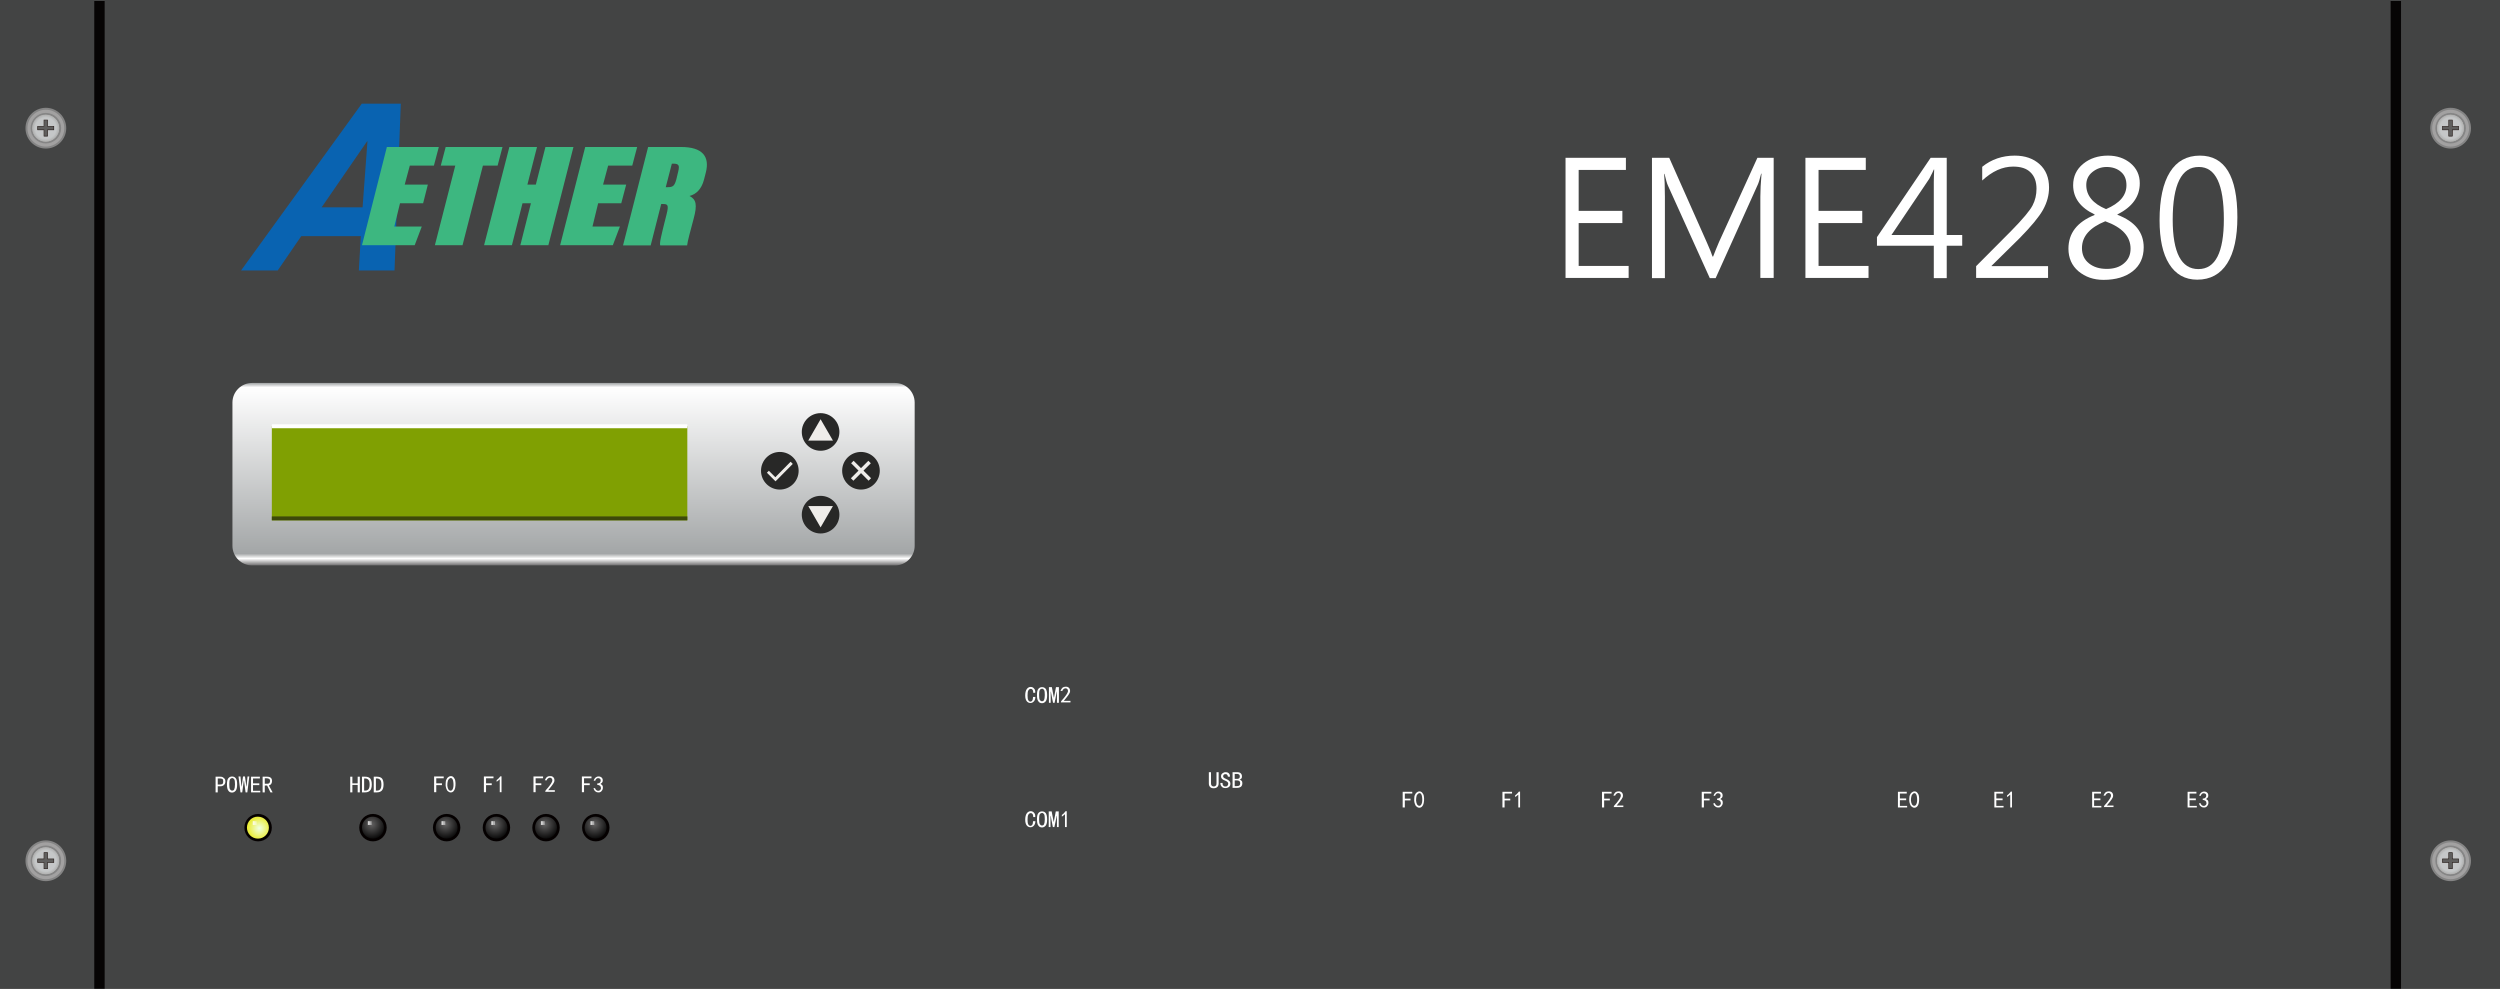 <?xml version="1.0" encoding="utf-8"?>
<!-- Generator: Adobe Illustrator 21.0.0, SVG Export Plug-In . SVG Version: 6.00 Build 0)  -->
<svg version="1.1" id="图层_1" xmlns="http://www.w3.org/2000/svg" xmlns:xlink="http://www.w3.org/1999/xlink" x="0px" y="0px"
	 width="1275.6px" height="504.6px" viewBox="0 0 1275.6 504.6" enable-background="new 0 0 1275.6 504.6" xml:space="preserve">
<g>
	<rect fill="#434444" width="1275.6" height="504.6"/>
</g>
<g>
	<g>
		<path fill="#A2A1A1" d="M33.3,65.4c0,5.5-4.4,9.9-9.9,9.9c-5.5,0-9.9-4.4-9.9-9.9c0-5.5,4.4-9.9,9.9-9.9
			C28.8,55.5,33.3,59.9,33.3,65.4"/>
		<ellipse fill="none" stroke="#858585" stroke-miterlimit="10" cx="23.4" cy="65.4" rx="9.9" ry="9.9"/>
		<path fill="#A2A1A1" d="M30.7,65.4c0,4-3.3,7.3-7.3,7.3s-7.3-3.3-7.3-7.3c0-4,3.3-7.3,7.3-7.3S30.7,61.4,30.7,65.4"/>
		<ellipse fill="none" stroke="#858585" stroke-miterlimit="10" cx="23.4" cy="65.4" rx="7.3" ry="7.3"/>
		<g>
			<g>
				<defs>
					<rect id="SVGID_1_" x="16.5" y="58.5" width="13.7" height="13.8"/>
				</defs>
				<clipPath id="SVGID_2_">
					<use xlink:href="#SVGID_1_"  overflow="visible"/>
				</clipPath>
				<path clip-path="url(#SVGID_2_)" fill="#B1B1B0" d="M30.2,65.4c0,3.8-3.1,6.9-6.9,6.9s-6.9-3.1-6.9-6.9c0-3.8,3.1-6.9,6.9-6.9
					S30.2,61.6,30.2,65.4"/>
				<path clip-path="url(#SVGID_2_)" fill="#B3B3B3" d="M30.1,65.4c0,3.7-3,6.7-6.7,6.7s-6.7-3-6.7-6.7c0-3.7,3-6.7,6.7-6.7
					S30.1,61.7,30.1,65.4"/>
				<path clip-path="url(#SVGID_2_)" fill="#B5B6B6" d="M29.9,65.4c0,3.6-2.9,6.6-6.5,6.6c-3.6,0-6.5-2.9-6.5-6.6
					c0-3.6,2.9-6.6,6.5-6.6C27,58.8,29.9,61.8,29.9,65.4"/>
				<path clip-path="url(#SVGID_2_)" fill="#B7B8B7" d="M29.8,65.4c0,3.5-2.9,6.4-6.4,6.4S17,68.9,17,65.4c0-3.5,2.9-6.4,6.4-6.4
					S29.8,61.9,29.8,65.4"/>
				<path clip-path="url(#SVGID_2_)" fill="#B9BBBB" d="M29.6,65.4c0,3.4-2.8,6.2-6.2,6.2s-6.2-2.8-6.2-6.2c0-3.4,2.8-6.2,6.2-6.2
					S29.6,61.9,29.6,65.4"/>
				<path clip-path="url(#SVGID_2_)" fill="#BCBDBE" d="M29.4,65.4c0,3.3-2.7,6.1-6.1,6.1s-6.1-2.7-6.1-6.1c0-3.4,2.7-6.1,6.1-6.1
					S29.4,62,29.4,65.4"/>
				<path clip-path="url(#SVGID_2_)" fill="#BEC0C0" d="M29.3,65.4c0,3.3-2.6,5.9-5.9,5.9s-5.9-2.6-5.9-5.9c0-3.3,2.6-5.9,5.9-5.9
					S29.3,62.1,29.3,65.4"/>
				<path clip-path="url(#SVGID_2_)" fill="#BFC2C3" d="M29.1,65.4c0,3.2-2.6,5.7-5.7,5.7c-3.2,0-5.7-2.6-5.7-5.7
					c0-3.2,2.6-5.7,5.7-5.7C26.5,59.6,29.1,62.2,29.1,65.4"/>
				<path clip-path="url(#SVGID_2_)" fill="#C3C5C5" d="M28.9,65.4c0,3.1-2.5,5.6-5.6,5.6c-3.1,0-5.6-2.5-5.6-5.6
					c0-3.1,2.5-5.6,5.6-5.6C26.4,59.8,28.9,62.3,28.9,65.4"/>
				<path clip-path="url(#SVGID_2_)" fill="#C5C7C8" d="M28.8,65.4c0,3-2.4,5.4-5.4,5.4c-3,0-5.4-2.4-5.4-5.4c0-3,2.4-5.4,5.4-5.4
					C26.4,60,28.8,62.4,28.8,65.4"/>
			</g>
		</g>
		<polygon fill="#605F5E" points="22.5,69.5 22.5,66.3 19.2,66.3 19.2,64.5 22.5,64.5 22.5,61.3 24.3,61.3 24.3,64.5 27.5,64.5 
			27.5,66.3 24.3,66.3 24.3,69.5 		"/>
		<path fill="#221714" d="M24.1,61.4v2.9v0.3h0.3h2.9v1.5h-2.9h-0.3v0.3v2.9h-1.5v-2.9v-0.3h-0.3h-2.9v-1.5h2.9h0.3v-0.3v-2.9H24.1z
			 M24.4,61.1h-2.1v3.2h-3.2v2.1h3.2v3.2h2.1v-3.2h3.2v-2.1h-3.2V61.1z"/>
	</g>
	<g>
		<path fill="#A2A1A1" d="M33.3,439.2c0,5.5-4.4,9.9-9.9,9.9c-5.5,0-9.9-4.4-9.9-9.9c0-5.5,4.4-9.9,9.9-9.9
			C28.8,429.3,33.3,433.7,33.3,439.2"/>
		<ellipse fill="none" stroke="#858585" stroke-miterlimit="10" cx="23.4" cy="439.2" rx="9.9" ry="9.9"/>
		<path fill="#A2A1A1" d="M30.7,439.2c0,4-3.3,7.3-7.3,7.3s-7.3-3.3-7.3-7.3c0-4,3.3-7.3,7.3-7.3S30.7,435.2,30.7,439.2"/>
		<ellipse fill="none" stroke="#858585" stroke-miterlimit="10" cx="23.4" cy="439.2" rx="7.3" ry="7.3"/>
		<g>
			<g>
				<defs>
					<rect id="SVGID_3_" x="16.5" y="432.3" width="13.7" height="13.8"/>
				</defs>
				<clipPath id="SVGID_4_">
					<use xlink:href="#SVGID_3_"  overflow="visible"/>
				</clipPath>
				<path clip-path="url(#SVGID_4_)" fill="#B1B1B0" d="M30.2,439.2c0,3.8-3.1,6.9-6.9,6.9s-6.9-3.1-6.9-6.9c0-3.8,3.1-6.9,6.9-6.9
					S30.2,435.4,30.2,439.2"/>
				<path clip-path="url(#SVGID_4_)" fill="#B3B3B3" d="M30.1,439.2c0,3.7-3,6.7-6.7,6.7s-6.7-3-6.7-6.7c0-3.7,3-6.7,6.7-6.7
					S30.1,435.5,30.1,439.2"/>
				<path clip-path="url(#SVGID_4_)" fill="#B5B6B6" d="M29.9,439.2c0,3.6-2.9,6.6-6.5,6.6c-3.6,0-6.5-2.9-6.5-6.6
					c0-3.6,2.9-6.6,6.5-6.6C27,432.6,29.9,435.6,29.9,439.2"/>
				<path clip-path="url(#SVGID_4_)" fill="#B7B8B7" d="M29.8,439.2c0,3.5-2.9,6.4-6.4,6.4s-6.4-2.9-6.4-6.4c0-3.5,2.9-6.4,6.4-6.4
					S29.8,435.7,29.8,439.2"/>
				<path clip-path="url(#SVGID_4_)" fill="#B9BBBB" d="M29.6,439.2c0,3.4-2.8,6.2-6.2,6.2s-6.2-2.8-6.2-6.2c0-3.4,2.8-6.2,6.2-6.2
					S29.6,435.7,29.6,439.2"/>
				<path clip-path="url(#SVGID_4_)" fill="#BCBDBE" d="M29.4,439.2c0,3.4-2.7,6.1-6.1,6.1s-6.1-2.7-6.1-6.1c0-3.4,2.7-6.1,6.1-6.1
					S29.4,435.8,29.4,439.2"/>
				<path clip-path="url(#SVGID_4_)" fill="#BEC0C0" d="M29.3,439.2c0,3.3-2.6,5.9-5.9,5.9s-5.9-2.6-5.9-5.9c0-3.3,2.6-5.9,5.9-5.9
					S29.3,435.9,29.3,439.2"/>
				<path clip-path="url(#SVGID_4_)" fill="#BFC2C3" d="M29.1,439.2c0,3.2-2.6,5.7-5.7,5.7c-3.2,0-5.7-2.6-5.7-5.7
					c0-3.2,2.6-5.7,5.7-5.7C26.5,433.4,29.1,436,29.1,439.2"/>
				<path clip-path="url(#SVGID_4_)" fill="#C3C5C5" d="M28.9,439.2c0,3.1-2.5,5.6-5.6,5.6c-3.1,0-5.6-2.5-5.6-5.6
					c0-3.1,2.5-5.6,5.6-5.6C26.4,433.6,28.9,436.1,28.9,439.2"/>
				<path clip-path="url(#SVGID_4_)" fill="#C5C7C8" d="M28.8,439.2c0,3-2.4,5.4-5.4,5.4c-3,0-5.4-2.4-5.4-5.4c0-3,2.4-5.4,5.4-5.4
					C26.4,433.8,28.8,436.2,28.8,439.2"/>
			</g>
		</g>
		<polygon fill="#605F5E" points="22.5,443.3 22.5,440.1 19.2,440.1 19.2,438.3 22.5,438.3 22.5,435 24.3,435 24.3,438.3 
			27.5,438.3 27.5,440.1 24.3,440.1 24.3,443.3 		"/>
		<path fill="#221714" d="M24.1,435.2v2.9v0.3h0.3h2.9v1.5h-2.9h-0.3v0.3v2.9h-1.5v-2.9v-0.3h-0.3h-2.9v-1.5h2.9h0.3v-0.3v-2.9H24.1
			z M24.4,434.9h-2.1v3.2h-3.2v2.1h3.2v3.2h2.1v-3.2h3.2v-2.1h-3.2V434.9z"/>
	</g>
</g>
<g>
	<g>
		<path fill="#A2A1A1" d="M1260.3,65.4c0,5.5-4.4,9.9-9.9,9.9c-5.5,0-9.9-4.4-9.9-9.9c0-5.5,4.4-9.9,9.9-9.9
			C1255.8,55.5,1260.3,59.9,1260.3,65.4"/>
		<ellipse fill="none" stroke="#858585" stroke-miterlimit="10" cx="1250.4" cy="65.4" rx="9.9" ry="9.9"/>
		<path fill="#A2A1A1" d="M1257.6,65.4c0,4-3.3,7.3-7.3,7.3s-7.3-3.3-7.3-7.3c0-4,3.3-7.3,7.3-7.3S1257.6,61.4,1257.6,65.4"/>
		<ellipse fill="none" stroke="#858585" stroke-miterlimit="10" cx="1250.4" cy="65.4" rx="7.3" ry="7.3"/>
		<g>
			<g>
				<defs>
					<rect id="SVGID_5_" x="1243.5" y="58.5" width="13.7" height="13.8"/>
				</defs>
				<clipPath id="SVGID_6_">
					<use xlink:href="#SVGID_5_"  overflow="visible"/>
				</clipPath>
				<path clip-path="url(#SVGID_6_)" fill="#B1B1B0" d="M1257.2,65.4c0,3.8-3.1,6.9-6.9,6.9s-6.9-3.1-6.9-6.9c0-3.8,3.1-6.9,6.9-6.9
					S1257.2,61.6,1257.2,65.4"/>
				<path clip-path="url(#SVGID_6_)" fill="#B3B3B3" d="M1257.1,65.4c0,3.7-3,6.7-6.7,6.7s-6.7-3-6.7-6.7c0-3.7,3-6.7,6.7-6.7
					S1257.1,61.7,1257.1,65.4"/>
				<path clip-path="url(#SVGID_6_)" fill="#B5B6B6" d="M1256.9,65.4c0,3.6-2.9,6.6-6.5,6.6c-3.6,0-6.5-2.9-6.5-6.6
					c0-3.6,2.9-6.6,6.5-6.6C1254,58.8,1256.9,61.8,1256.9,65.4"/>
				<path clip-path="url(#SVGID_6_)" fill="#B7B8B7" d="M1256.7,65.4c0,3.5-2.9,6.4-6.4,6.4c-3.5,0-6.4-2.9-6.4-6.4
					c0-3.5,2.9-6.4,6.4-6.4C1253.9,59,1256.7,61.9,1256.7,65.4"/>
				<path clip-path="url(#SVGID_6_)" fill="#B9BBBB" d="M1256.6,65.4c0,3.4-2.8,6.2-6.2,6.2s-6.2-2.8-6.2-6.2c0-3.4,2.8-6.2,6.2-6.2
					S1256.6,61.9,1256.6,65.4"/>
				<path clip-path="url(#SVGID_6_)" fill="#BCBDBE" d="M1256.4,65.4c0,3.3-2.7,6.1-6.1,6.1c-3.3,0-6.1-2.7-6.1-6.1
					c0-3.4,2.7-6.1,6.1-6.1C1253.7,59.3,1256.4,62,1256.4,65.4"/>
				<path clip-path="url(#SVGID_6_)" fill="#BEC0C0" d="M1256.3,65.4c0,3.3-2.6,5.9-5.9,5.9s-5.9-2.6-5.9-5.9c0-3.3,2.6-5.9,5.9-5.9
					S1256.3,62.1,1256.3,65.4"/>
				<path clip-path="url(#SVGID_6_)" fill="#BFC2C3" d="M1256.1,65.4c0,3.2-2.6,5.7-5.7,5.7c-3.2,0-5.7-2.6-5.7-5.7
					c0-3.2,2.6-5.7,5.7-5.7C1253.5,59.6,1256.1,62.2,1256.1,65.4"/>
				<path clip-path="url(#SVGID_6_)" fill="#C3C5C5" d="M1255.9,65.4c0,3.1-2.5,5.6-5.6,5.6c-3.1,0-5.6-2.5-5.6-5.6
					c0-3.1,2.5-5.6,5.6-5.6C1253.4,59.8,1255.9,62.3,1255.9,65.4"/>
				<path clip-path="url(#SVGID_6_)" fill="#C5C7C8" d="M1255.8,65.4c0,3-2.4,5.4-5.4,5.4c-3,0-5.4-2.4-5.4-5.4c0-3,2.4-5.4,5.4-5.4
					C1253.3,60,1255.8,62.4,1255.8,65.4"/>
			</g>
		</g>
		<polygon fill="#605F5E" points="1249.5,69.5 1249.5,66.3 1246.2,66.3 1246.2,64.5 1249.5,64.5 1249.5,61.3 1251.3,61.3 
			1251.3,64.5 1254.5,64.5 1254.5,66.3 1251.3,66.3 1251.3,69.5 		"/>
		<path fill="#221714" d="M1251.1,61.4v2.9v0.3h0.3h2.9v1.5h-2.9h-0.3v0.3v2.9h-1.5v-2.9v-0.3h-0.3h-2.9v-1.5h2.9h0.3v-0.3v-2.9
			H1251.1z M1251.4,61.1h-2.1v3.2h-3.2v2.1h3.2v3.2h2.1v-3.2h3.2v-2.1h-3.2V61.1z"/>
	</g>
	<g>
		<path fill="#A2A1A1" d="M1260.3,439.2c0,5.5-4.4,9.9-9.9,9.9c-5.5,0-9.9-4.4-9.9-9.9c0-5.5,4.4-9.9,9.9-9.9
			C1255.8,429.3,1260.3,433.7,1260.3,439.2"/>
		<ellipse fill="none" stroke="#858585" stroke-miterlimit="10" cx="1250.4" cy="439.2" rx="9.9" ry="9.9"/>
		<path fill="#A2A1A1" d="M1257.6,439.2c0,4-3.3,7.3-7.3,7.3s-7.3-3.3-7.3-7.3c0-4,3.3-7.3,7.3-7.3S1257.6,435.2,1257.6,439.2"/>
		<ellipse fill="none" stroke="#858585" stroke-miterlimit="10" cx="1250.4" cy="439.2" rx="7.3" ry="7.3"/>
		<g>
			<g>
				<defs>
					<rect id="SVGID_7_" x="1243.5" y="432.3" width="13.7" height="13.8"/>
				</defs>
				<clipPath id="SVGID_8_">
					<use xlink:href="#SVGID_7_"  overflow="visible"/>
				</clipPath>
				<path clip-path="url(#SVGID_8_)" fill="#B1B1B0" d="M1257.2,439.2c0,3.8-3.1,6.9-6.9,6.9s-6.9-3.1-6.9-6.9
					c0-3.8,3.1-6.9,6.9-6.9S1257.2,435.4,1257.2,439.2"/>
				<path clip-path="url(#SVGID_8_)" fill="#B3B3B3" d="M1257.1,439.2c0,3.7-3,6.7-6.7,6.7s-6.7-3-6.7-6.7c0-3.7,3-6.7,6.7-6.7
					S1257.1,435.5,1257.1,439.2"/>
				<path clip-path="url(#SVGID_8_)" fill="#B5B6B6" d="M1256.9,439.2c0,3.6-2.9,6.6-6.5,6.6c-3.6,0-6.5-2.9-6.5-6.6
					c0-3.6,2.9-6.6,6.5-6.6C1254,432.6,1256.9,435.6,1256.9,439.2"/>
				<path clip-path="url(#SVGID_8_)" fill="#B7B8B7" d="M1256.7,439.2c0,3.5-2.9,6.4-6.4,6.4c-3.5,0-6.4-2.9-6.4-6.4
					c0-3.5,2.9-6.4,6.4-6.4C1253.9,432.8,1256.7,435.7,1256.7,439.2"/>
				<path clip-path="url(#SVGID_8_)" fill="#B9BBBB" d="M1256.6,439.2c0,3.4-2.8,6.2-6.2,6.2s-6.2-2.8-6.2-6.2
					c0-3.4,2.8-6.2,6.2-6.2S1256.6,435.7,1256.6,439.2"/>
				<path clip-path="url(#SVGID_8_)" fill="#BCBDBE" d="M1256.4,439.2c0,3.4-2.7,6.1-6.1,6.1c-3.3,0-6.1-2.7-6.1-6.1
					c0-3.4,2.7-6.1,6.1-6.1C1253.7,433.1,1256.4,435.8,1256.4,439.2"/>
				<path clip-path="url(#SVGID_8_)" fill="#BEC0C0" d="M1256.3,439.2c0,3.3-2.6,5.9-5.9,5.9s-5.9-2.6-5.9-5.9
					c0-3.3,2.6-5.9,5.9-5.9S1256.3,435.9,1256.3,439.2"/>
				<path clip-path="url(#SVGID_8_)" fill="#BFC2C3" d="M1256.1,439.2c0,3.2-2.6,5.7-5.7,5.7c-3.2,0-5.7-2.6-5.7-5.7
					c0-3.2,2.6-5.7,5.7-5.7C1253.5,433.4,1256.1,436,1256.1,439.2"/>
				<path clip-path="url(#SVGID_8_)" fill="#C3C5C5" d="M1255.9,439.2c0,3.1-2.5,5.6-5.6,5.6c-3.1,0-5.6-2.5-5.6-5.6
					c0-3.1,2.5-5.6,5.6-5.6C1253.4,433.6,1255.9,436.1,1255.9,439.2"/>
				<path clip-path="url(#SVGID_8_)" fill="#C5C7C8" d="M1255.8,439.2c0,3-2.4,5.4-5.4,5.4c-3,0-5.4-2.4-5.4-5.4
					c0-3,2.4-5.4,5.4-5.4C1253.3,433.8,1255.8,436.2,1255.8,439.2"/>
			</g>
		</g>
		<polygon fill="#605F5E" points="1249.5,443.3 1249.5,440.1 1246.2,440.1 1246.2,438.3 1249.5,438.3 1249.5,435 1251.3,435 
			1251.3,438.3 1254.5,438.3 1254.5,440.1 1251.3,440.1 1251.3,443.3 		"/>
		<path fill="#221714" d="M1251.1,435.2v2.9v0.3h0.3h2.9v1.5h-2.9h-0.3v0.3v2.9h-1.5v-2.9v-0.3h-0.3h-2.9v-1.5h2.9h0.3v-0.3v-2.9
			H1251.1z M1251.4,434.9h-2.1v3.2h-3.2v2.1h3.2v3.2h2.1v-3.2h3.2v-2.1h-3.2V434.9z"/>
	</g>
</g>
<rect x="48.1" y="0.5" fill="#060404" width="5.3" height="504"/>
<rect x="1219.8" y="0.5" fill="#060404" width="5.3" height="504"/>
<g>
	<g>
		<path fill="#0963B1" d="M153.7,120.5l-12,17.5h-18.7l61.6-85.1h19.9l-3.2,85.1h-18.2l1-17.5H153.7z M187.3,72.1l-23.2,33.7h20.9
			l2.5-33.7H187.3z"/>
	</g>
	<g>
		<path fill="#3DB780" d="M215.9,103.7h-11.8l-2.9,11.9h14l-3.6,9.5h-26.9L197.4,75h26.5l-2.5,9.5h-12.3l-2.6,9.7h11.8L215.9,103.7z
			"/>
		<path fill="#3DB780" d="M232.3,84.5h-7.4l2.5-9.5h29l-2.5,9.5h-7.5L236,125.1h-14.1L232.3,84.5z"/>
		<path fill="#3DB780" d="M259.9,75H274l-4.9,19.2h4.3l4.9-19.2h14.3l-12.8,50.1h-14.3l5.4-21.4h-4.3l-5.4,21.4h-14.2L259.9,75z"/>
		<path fill="#3DB780" d="M317,103.7h-11.8l-2.9,11.9h14l-3.6,9.5h-26.9L298.6,75h26.5l-2.5,9.5h-12.3l-2.6,9.7h11.8L317,103.7z"/>
		<path fill="#3DB780" d="M337.4,104l-5.4,21.2h-14.1L330.7,75h16.8c10.9,0,14.8,4.8,12.6,13.2l-0.9,3.5c-1.3,4.9-4,7.4-7.4,8.3
			c3.4,1.7,4.1,4.4,2.1,11.7c-1.6,5.9-3.1,11.5-3.3,13.5h-13.7c-0.5-0.9,0.3-4.4,3.2-15.8c1.3-5,0.5-5.3-1.9-5.3H337.4z M339.7,95.5
			h1.1c2.7,0,3.4-0.8,4.3-4l1-4.2c0.7-2.9,0.2-3.8-2.5-3.8h-0.8L339.7,95.5z"/>
	</g>
</g>
<g>
	<path fill="#FFFFFF" d="M831,141.8h-32.2V80.5h30.8v6.2h-24.1v20.9h22.3v6.2h-22.3v21.9H831V141.8z"/>
	<path fill="#FFFFFF" d="M898.2,141.8v-41.4c0-3.1,0.2-7.1,0.6-11.8h-0.2c-0.7,2.9-1.3,4.8-1.8,5.8l-21.4,47.5h-3l-21.3-47.1
		c-0.6-1.2-1.1-3.3-1.8-6.1h-0.2c0.2,2.2,0.4,6.1,0.4,11.7v41.5h-6.6V80.5h8.8l19.2,43.2c1.5,3.4,2.5,5.8,2.9,7.2h0.3
		c0.8-2.1,1.8-4.6,3-7.4l19.6-43h8.3v61.3H898.2z"/>
	<path fill="#FFFFFF" d="M953.4,141.8h-32.2V80.5H952v6.2h-24.1v20.9h22.3v6.2h-22.3v21.9h25.5V141.8z"/>
	<path fill="#FFFFFF" d="M1001.2,125.4h-7.9v16.5h-6.6v-16.5h-29V121l27.4-40.5h8.2v39.4h7.9V125.4z M986.7,119.9v-27
		c0-1.9,0.1-4,0.2-6.4h-0.2c-0.2,0.6-1,2.2-2.3,4.7l-19.3,28.7H986.7z"/>
	<path fill="#FFFFFF" d="M1045,141.8h-36.7v-6l17.9-18c5.9-6,9.5-10.3,10.9-13c1.4-2.7,2-5.5,2-8.5c0-3.6-1-6.4-3.1-8.4
		c-2-2-5-2.9-8.8-2.9c-5.5,0-10.7,2.4-15.8,7.1v-7c4.7-3.8,10.3-5.7,16.6-5.7c5.3,0,9.5,1.5,12.7,4.4c3.2,2.9,4.8,6.9,4.8,11.9
		c0,3.9-1,7.6-3.1,11.4c-2.1,3.7-6.1,8.5-11.9,14.4l-14.3,14.1v0.2h28.8V141.8z"/>
	<path fill="#FFFFFF" d="M1068.9,109.5c-7.4-3.5-11.1-8.5-11.1-15c0-4.5,1.7-8.1,5.1-10.9c3.4-2.8,7.7-4.2,12.7-4.2
		c4.5,0,8.4,1.3,11.5,3.9c3.1,2.6,4.7,6,4.7,10.2c0,6.8-3.8,12.1-11.4,15.9v0.2c8.9,3.4,13.4,8.9,13.4,16.6c0,5.2-1.9,9.3-5.6,12.2
		c-3.7,2.9-8.7,4.4-14.9,4.4c-5.1,0-9.3-1.5-12.8-4.4c-3.4-2.9-5.1-6.8-5.1-11.5c0-7.9,4.4-13.6,13.3-17.2V109.5z M1074.2,112.9
		c-7.9,3.2-11.9,7.7-11.9,13.7c0,3.3,1.2,5.9,3.6,7.8c2.4,1.9,5.4,2.8,9.1,2.8c3.5,0,6.5-0.9,8.7-2.8c2.3-1.9,3.4-4.4,3.4-7.5
		C1087.1,120.6,1082.8,116,1074.2,112.9z M1085,94.5c0-2.9-0.9-5.2-2.8-6.8c-1.8-1.6-4.3-2.5-7.3-2.5c-2.8,0-5.2,0.9-7.3,2.6
		c-2.1,1.7-3.1,3.9-3.1,6.6c0,5.4,3.4,9.5,10.1,12.3C1081.6,103.7,1085,99.7,1085,94.5z"/>
	<path fill="#FFFFFF" d="M1101.9,112.4c0-10.8,1.8-19,5.3-24.6c3.5-5.6,8.6-8.4,15.3-8.4c12.7,0,19.1,10.5,19.1,31.4
		c0,10.2-1.7,18.1-5.2,23.6s-8.6,8.3-15.3,8.3c-6.2,0-11-2.7-14.3-8C1103.5,129.5,1101.9,122,1101.9,112.4z M1108.6,112.1
		c0,16.8,4.4,25.2,13.1,25.2c8.7,0,13-8.5,13-25.5c0-17.7-4.2-26.6-12.7-26.6C1113.1,85.1,1108.6,94.1,1108.6,112.1z"/>
</g>
<linearGradient id="SVGID_10_" gradientUnits="userSpaceOnUse" x1="292.673" y1="288.495" x2="292.673" y2="195.495">
	<stop  offset="0" style="stop-color:#717071"/>
	<stop  offset="3.763440e-02" style="stop-color:#FFFFFF"/>
	<stop  offset="6.451650e-02" style="stop-color:#A3A6A7"/>
	<stop  offset="0.977" style="stop-color:#FFFFFF"/>
	<stop  offset="1" style="stop-color:#A3A6A7"/>
</linearGradient>
<path fill="url(#SVGID_10_)" d="M456.7,288.5H128.6c-5.5,0-10-4.5-10-10v-73.1c0-5.5,4.5-10,10-10h328.1c5.5,0,10,4.5,10,10v73.1
	C466.7,284,462.2,288.5,456.7,288.5z"/>
<rect x="138.7" y="217.5" fill="#80A002" width="212" height="48"/>
<rect x="138.7" y="216.5" fill="#FFFFFF" width="212" height="2"/>
<rect x="138.7" y="263.5" fill="#3D490A" width="212" height="2"/>
<g>
	<circle fill="#282827" cx="418.7" cy="220.4" r="9.6"/>
	<polygon fill="#EFEDEA" points="418.7,213.9 412.4,224.8 425,224.8 	"/>
	<circle fill="#282827" cx="418.7" cy="262.6" r="9.6"/>
	<polygon fill="#EFEDEA" points="418.7,269.1 425,258.2 412.4,258.2 	"/>
	<circle fill="#282827" cx="397.9" cy="240.2" r="9.6"/>
	<polygon fill="#EFEDEA" points="403.4,235.6 395.6,243.5 392.3,240.2 391.3,241.2 395.7,245.6 404.5,236.7 	"/>
	<circle fill="#282827" cx="439.3" cy="240.2" r="9.6"/>
	<g>
		
			<rect x="438.4" y="234" transform="matrix(0.707 0.707 -0.707 0.707 298.554 -240.276)" fill="#EFEDEA" width="1.8" height="12.6"/>
		
			<rect x="438.4" y="234" transform="matrix(-0.707 0.707 -0.707 -0.707 919.84 99.487)" fill="#EFEDEA" width="1.8" height="12.6"/>
	</g>
</g>
<g>
	<path fill="#FFFFFF" d="M115,398.7c0,0.8-0.2,1.3-0.7,1.8c-0.4,0.4-1,0.7-1.8,0.7h-1.4v3.1h-1.1v-8h2.4c0.8,0,1.4,0.2,1.8,0.7
		C114.8,397.3,115,397.9,115,398.7z M113.9,398.7c0-0.6-0.1-1-0.4-1.2c-0.3-0.2-0.7-0.3-1.3-0.3h-1.1v3.1h1.1c0.6,0,1-0.1,1.3-0.3
		C113.8,399.7,113.9,399.3,113.9,398.7z"/>
	<path fill="#FFFFFF" d="M121,400.2c0,1.5-0.2,2.5-0.7,3.2c-0.5,0.6-1.1,1-1.9,1c-0.8,0-1.5-0.3-1.9-1c-0.5-0.6-0.7-1.7-0.7-3.2
		c0-1.5,0.2-2.5,0.7-3.1c0.5-0.6,1.1-0.9,1.9-0.9c0.8,0,1.4,0.3,1.9,0.9C120.8,397.7,121,398.8,121,400.2z M119.9,400.2
		c0-1.3-0.1-2.2-0.4-2.6c-0.3-0.4-0.6-0.6-1-0.6c-0.4,0-0.8,0.2-1.1,0.6c-0.3,0.4-0.4,1.3-0.4,2.6s0.1,2.2,0.4,2.6
		c0.3,0.4,0.6,0.6,1.1,0.6c0.4,0,0.8-0.2,1-0.6S119.9,401.5,119.9,400.2z"/>
	<path fill="#FFFFFF" d="M127.2,396.2l-1,8.1h-0.9l-0.8-6h-0.1l-0.8,6h-0.9l-1-8.1h1l0.5,5.1h0.1l0.7-5.1h1l0.7,5.1h0.1l0.5-5.1
		H127.2z"/>
	<path fill="#FFFFFF" d="M132.9,404.3h-4.8v-8h4.5v0.9h-3.5v2.5h3.2v0.9h-3.2v2.9h3.7V404.3z"/>
	<path fill="#FFFFFF" d="M139.1,404.3H138l-1.7-3.5h-1.2v3.5H134v-8h2.3c0.8,0,1.4,0.2,1.8,0.5c0.5,0.4,0.7,0.9,0.7,1.8
		c0,0.6-0.2,1.1-0.5,1.5c-0.3,0.3-0.7,0.6-1.1,0.7L139.1,404.3z M137.8,398.5c0-0.4-0.1-0.8-0.4-1c-0.3-0.2-0.7-0.4-1.3-0.4h-1v2.8
		h1.3c0.4,0,0.7-0.1,1-0.3C137.6,399.4,137.8,399,137.8,398.5z"/>
</g>
<g>
	<path fill="#FFFFFF" d="M183.6,404.3h-1.1v-3.8h-2.7v3.8h-1.1v-8h1.1v3.4h2.7v-3.4h1.1V404.3z"/>
	<path fill="#FFFFFF" d="M189.7,400.3c0,1.4-0.3,2.5-0.9,3.1s-1.4,0.9-2.5,0.9h-1.6v-8h1.6c1.2,0,2,0.3,2.6,0.9
		C189.4,397.8,189.7,398.8,189.7,400.3z M188.6,400.3c0-1.2-0.2-2-0.6-2.4s-0.9-0.7-1.7-0.7h-0.5v6.2h0.5c0.8,0,1.3-0.2,1.7-0.7
		C188.4,402.2,188.6,401.4,188.6,400.3z"/>
	<path fill="#FFFFFF" d="M195.7,400.3c0,1.4-0.3,2.5-0.9,3.1s-1.4,0.9-2.5,0.9h-1.6v-8h1.6c1.2,0,2,0.3,2.6,0.9
		C195.4,397.8,195.7,398.8,195.7,400.3z M194.6,400.3c0-1.2-0.2-2-0.6-2.4s-0.9-0.7-1.7-0.7h-0.5v6.2h0.5c0.8,0,1.3-0.2,1.7-0.7
		C194.4,402.2,194.6,401.4,194.6,400.3z"/>
</g>
<g>
	<path fill="#FFFFFF" d="M528.3,355.4c0,1.2-0.3,2-0.8,2.5c-0.5,0.5-1,0.8-1.7,0.8c-0.8,0-1.4-0.3-1.9-0.9c-0.5-0.6-0.8-1.6-0.8-2.9
		c0-1.5,0.3-2.6,0.8-3.3c0.5-0.7,1.2-1.1,2-1.1c0.7,0,1.3,0.3,1.7,0.8c0.5,0.5,0.7,1.2,0.6,2.2h-1c0-0.7-0.1-1.2-0.3-1.5
		c-0.2-0.3-0.5-0.5-1-0.5c-0.5,0-0.9,0.3-1.2,0.8c-0.3,0.5-0.4,1.4-0.4,2.6c0,1.1,0.1,1.9,0.4,2.4c0.3,0.5,0.7,0.7,1.1,0.7
		c0.3,0,0.7-0.2,0.9-0.5s0.4-1,0.4-1.9H528.3z"/>
	<path fill="#FFFFFF" d="M534.3,354.6c0,1.5-0.2,2.5-0.7,3.2c-0.5,0.6-1.1,1-1.9,1c-0.8,0-1.5-0.3-1.9-1c-0.5-0.6-0.7-1.7-0.7-3.2
		c0-1.5,0.2-2.5,0.7-3.1c0.5-0.6,1.1-0.9,1.9-0.9c0.8,0,1.4,0.3,1.9,0.9C534,352.1,534.3,353.1,534.3,354.6z M533.1,354.6
		c0-1.3-0.1-2.2-0.4-2.6c-0.3-0.4-0.6-0.6-1-0.6c-0.4,0-0.8,0.2-1.1,0.6c-0.3,0.4-0.4,1.3-0.4,2.6s0.1,2.2,0.4,2.6
		c0.3,0.4,0.6,0.6,1.1,0.6c0.4,0,0.8-0.2,1-0.6S533.1,355.9,533.1,354.6z"/>
	<path fill="#FFFFFF" d="M540.2,358.6h-0.9v-5.7h-0.1l-1.1,5.7h-0.8l-1.1-5.7h-0.1v5.7h-0.9v-8h1.5l1,5.3h0.1l1-5.3h1.5V358.6z"/>
	<path fill="#FFFFFF" d="M541.3,358.4c0-0.5,0.3-0.9,0.7-1.3c0.4-0.4,0.9-1,1.5-1.8c0.6-0.8,1-1.4,1.2-1.9c0.2-0.4,0.3-0.8,0.2-1.1
		c0-0.3-0.2-0.6-0.4-0.8c-0.3-0.2-0.5-0.3-0.9-0.3c-0.3,0-0.6,0.2-0.9,0.4c-0.3,0.2-0.5,0.5-0.7,1l-0.9-0.1c0.3-0.7,0.6-1.2,1-1.6
		c0.4-0.3,0.9-0.5,1.4-0.5c0.3,0,0.6,0,0.8,0c0.3,0,0.5,0.2,0.8,0.3c0.3,0.2,0.5,0.4,0.7,0.8c0.2,0.3,0.2,0.8,0.2,1.2
		c0,0.5-0.3,1.1-0.7,1.7c-0.4,0.7-1.3,1.7-2.5,3.2h3.4v0.8h-4.7V358.4z"/>
</g>
<g>
	<path fill="#FFFFFF" d="M528.3,418.8c0,1.2-0.3,2-0.8,2.5c-0.5,0.5-1,0.8-1.7,0.8c-0.8,0-1.4-0.3-1.9-0.9c-0.5-0.6-0.8-1.6-0.8-2.9
		c0-1.5,0.3-2.6,0.8-3.3c0.5-0.7,1.2-1.1,2-1.1c0.7,0,1.3,0.3,1.7,0.8c0.5,0.5,0.7,1.2,0.6,2.2h-1c0-0.7-0.1-1.2-0.3-1.5
		c-0.2-0.3-0.5-0.5-1-0.5c-0.5,0-0.9,0.3-1.2,0.8c-0.3,0.5-0.4,1.4-0.4,2.6c0,1.1,0.1,1.9,0.4,2.4c0.3,0.5,0.7,0.7,1.1,0.7
		c0.3,0,0.7-0.2,0.9-0.5s0.4-1,0.4-1.9H528.3z"/>
	<path fill="#FFFFFF" d="M534.3,418c0,1.5-0.2,2.5-0.7,3.2c-0.5,0.6-1.1,1-1.9,1c-0.8,0-1.5-0.3-1.9-1c-0.5-0.6-0.7-1.7-0.7-3.2
		c0-1.5,0.2-2.5,0.7-3.1c0.5-0.6,1.1-0.9,1.9-0.9c0.8,0,1.4,0.3,1.9,0.9C534,415.5,534.3,416.5,534.3,418z M533.1,418
		c0-1.3-0.1-2.2-0.4-2.6c-0.3-0.4-0.6-0.6-1-0.6c-0.4,0-0.8,0.2-1.1,0.6c-0.3,0.4-0.4,1.3-0.4,2.6s0.1,2.2,0.4,2.6
		c0.3,0.4,0.6,0.6,1.1,0.6c0.4,0,0.8-0.2,1-0.6S533.1,419.3,533.1,418z"/>
	<path fill="#FFFFFF" d="M540.2,422h-0.9v-5.7h-0.1L538,422h-0.8l-1.1-5.7h-0.1v5.7h-0.9v-8h1.5l1,5.3h0.1l1-5.3h1.5V422z"/>
	<path fill="#FFFFFF" d="M543.3,415.5c-0.4,0.4-0.9,0.8-1.5,1.2v-0.9c0.8-0.5,1.4-1.2,1.9-1.9h0.6v8.1h-0.9V415.5z"/>
</g>
<g>
	<path fill="#FFFFFF" d="M621.8,399.7c0,0.8-0.2,1.3-0.6,1.8c-0.4,0.4-1,0.7-1.9,0.7s-1.5-0.2-1.9-0.7c-0.4-0.4-0.6-1-0.6-1.8V394
		h1.1v5.7c0,0.5,0.1,0.9,0.4,1.2c0.3,0.3,0.6,0.4,1,0.4c0.4,0,0.7-0.1,1-0.4c0.3-0.2,0.4-0.6,0.4-1.2V394h1.1V399.7z"/>
	<path fill="#FFFFFF" d="M627.8,399.8c0,0.7-0.2,1.3-0.7,1.7c-0.5,0.4-1.1,0.6-1.9,0.6c-0.8,0-1.4-0.2-1.8-0.7
		c-0.4-0.4-0.7-1-0.7-1.6v-0.3h1.1v0.3c0,0.5,0.1,0.8,0.4,1.1c0.3,0.3,0.6,0.4,1,0.4c0.5,0,0.9-0.1,1.1-0.4c0.2-0.3,0.4-0.6,0.4-1
		c0-0.3-0.1-0.6-0.4-0.9c-0.3-0.3-0.7-0.5-1.2-0.7c-0.8-0.3-1.3-0.6-1.6-0.9c-0.3-0.3-0.5-0.8-0.5-1.2c0-0.7,0.2-1.2,0.7-1.6
		c0.5-0.4,1-0.6,1.6-0.6c0.8,0,1.4,0.2,1.8,0.7c0.4,0.5,0.5,1,0.5,1.6h-1.1c0-0.3-0.1-0.7-0.3-0.9c-0.2-0.3-0.5-0.4-0.9-0.4
		c-0.4,0-0.7,0.1-0.9,0.3c-0.2,0.2-0.3,0.5-0.3,0.8c0,0.3,0.1,0.5,0.3,0.7c0.2,0.2,0.6,0.4,1.3,0.7c0.7,0.3,1.2,0.6,1.6,1
		C627.6,398.8,627.8,399.3,627.8,399.8z"/>
	<path fill="#FFFFFF" d="M633.9,399.6c0,0.9-0.3,1.5-0.8,1.9c-0.5,0.3-1.1,0.5-1.9,0.5h-2.3v-8h2.4c0.8,0,1.4,0.2,1.8,0.6
		c0.4,0.4,0.6,0.9,0.6,1.5s-0.1,1-0.4,1.2c-0.3,0.3-0.5,0.4-0.8,0.5c0.4,0.1,0.7,0.3,1,0.6C633.8,398.7,633.9,399.1,633.9,399.6z
		 M632.6,396.1c0-0.4-0.1-0.7-0.4-0.9s-0.5-0.3-0.9-0.3H630v2.5h1.4c0.3,0,0.6-0.1,0.9-0.3C632.5,396.9,632.6,396.5,632.6,396.1z
		 M632.8,399.6c0-0.5-0.2-0.9-0.5-1.1c-0.3-0.2-0.7-0.3-1.1-0.3H630v2.9h1.1c0.6,0,1-0.1,1.3-0.3
		C632.6,400.6,632.8,400.2,632.8,399.6z"/>
</g>
<g>
	<path fill="#FFFFFF" d="M226.4,397.1h-3.8v2.6h2.9v0.9h-2.9v3.6h-1.1v-8h4.9V397.1z"/>
	<path fill="#FFFFFF" d="M227.4,399.7c0-0.8,0.1-1.5,0.4-2c0.2-0.5,0.5-0.9,0.9-1.2c0.4-0.3,0.8-0.5,1.4-0.5c0.5,0,1,0.2,1.4,0.7
		c0.4,0.5,0.7,1,0.8,1.7c0.1,0.7,0.2,1.5,0.1,2.4s-0.2,1.6-0.5,2.2c-0.3,0.6-0.7,1-1.2,1.2c-0.5,0.2-1.1,0.2-1.6-0.1
		c-0.5-0.3-0.9-0.6-1.1-1.1c-0.2-0.4-0.4-0.9-0.5-1.4C227.4,401.2,227.3,400.6,227.4,399.7z M228.3,399.5c-0.1,0.9-0.1,1.6,0.1,2.3
		c0.2,0.7,0.4,1.1,0.8,1.4c0.4,0.3,0.7,0.3,1.1,0.2c0.4-0.2,0.6-0.5,0.8-1c0.2-0.5,0.3-1.1,0.3-1.7s0-1.2-0.1-1.7
		c0-0.5-0.2-1-0.4-1.4c-0.2-0.4-0.5-0.6-0.9-0.6c-0.4,0-0.7,0.2-1,0.6C228.6,398,228.4,398.6,228.3,399.5z"/>
</g>
<g>
	<path fill="#FFFFFF" d="M251.8,397.1h-3.8v2.6h2.9v0.9h-2.9v3.6h-1.1v-8h4.9V397.1z"/>
	<path fill="#FFFFFF" d="M254.9,397.7c-0.4,0.4-0.9,0.8-1.5,1.2V398c0.8-0.5,1.4-1.2,1.9-1.9h0.6v8.1h-0.9V397.7z"/>
</g>
<g>
	<path fill="#FFFFFF" d="M277.1,397.1h-3.8v2.6h2.9v0.9h-2.9v3.6h-1.1v-8h4.9V397.1z"/>
	<path fill="#FFFFFF" d="M278.2,404c0-0.5,0.3-0.9,0.7-1.3c0.4-0.4,0.9-1,1.5-1.8c0.6-0.8,1-1.4,1.2-1.9c0.2-0.4,0.3-0.8,0.2-1.1
		c0-0.3-0.2-0.6-0.4-0.8c-0.3-0.2-0.5-0.3-0.9-0.3c-0.3,0-0.6,0.2-0.9,0.4c-0.3,0.2-0.5,0.5-0.7,1l-0.9-0.1c0.3-0.7,0.6-1.2,1-1.6
		c0.4-0.3,0.9-0.5,1.4-0.5c0.3,0,0.6,0,0.8,0c0.3,0,0.5,0.2,0.8,0.3c0.3,0.2,0.5,0.4,0.7,0.8c0.2,0.3,0.2,0.8,0.2,1.2
		c0,0.5-0.3,1.1-0.7,1.7c-0.4,0.7-1.3,1.7-2.5,3.2h3.4v0.8h-4.7V404z"/>
</g>
<g>
	<path fill="#FFFFFF" d="M301.9,397.1H298v2.6h2.9v0.9H298v3.6h-1.1v-8h4.9V397.1z"/>
	<path fill="#FFFFFF" d="M302.8,402.2l0.8-0.1c0.1,0.4,0.3,0.7,0.6,1c0.3,0.3,0.6,0.4,1.1,0.4c0.4,0,0.8-0.2,1-0.5
		c0.3-0.3,0.4-0.7,0.3-1.1c0-0.4-0.2-0.8-0.5-1c-0.3-0.2-0.8-0.4-1.4-0.5v-0.6c0.7-0.1,1.1-0.2,1.4-0.5c0.3-0.3,0.4-0.6,0.4-1.1
		c0-0.5-0.2-0.8-0.6-1c-0.4-0.2-0.8-0.2-1.2-0.1c-0.4,0.2-0.8,0.6-1,1.3l-0.8-0.1c0.2-0.6,0.4-1,0.8-1.4s0.8-0.6,1.3-0.7
		c0.6-0.1,1.1,0,1.5,0.2c0.4,0.2,0.7,0.5,0.9,0.9c0.2,0.4,0.2,0.9,0.1,1.4c-0.1,0.5-0.5,0.9-1.1,1.3c0.4,0.2,0.8,0.5,1,0.8
		s0.3,0.9,0.2,1.5c-0.1,0.6-0.4,1.1-0.8,1.5s-1,0.6-1.6,0.5c-0.6,0-1.1-0.2-1.5-0.6C303.3,403.4,303,402.9,302.8,402.2z"/>
</g>
<g>
	<path fill="#FFFFFF" d="M720.6,404.9h-3.8v2.6h2.9v0.9h-2.9v3.6h-1.1v-8h4.9V404.9z"/>
	<path fill="#FFFFFF" d="M721.6,407.5c0-0.8,0.1-1.5,0.4-2c0.2-0.5,0.5-0.9,0.9-1.2c0.4-0.3,0.8-0.5,1.4-0.5c0.5,0,1,0.2,1.4,0.7
		c0.4,0.5,0.7,1,0.8,1.7c0.1,0.7,0.2,1.5,0.1,2.4s-0.2,1.6-0.5,2.2c-0.3,0.6-0.7,1-1.2,1.2c-0.5,0.2-1.1,0.2-1.6-0.1
		c-0.5-0.3-0.9-0.6-1.1-1.1c-0.2-0.4-0.4-0.9-0.5-1.4C721.6,409,721.5,408.3,721.6,407.5z M722.6,407.2c-0.1,0.9-0.1,1.6,0.1,2.3
		c0.2,0.7,0.4,1.1,0.8,1.4c0.4,0.3,0.7,0.3,1.1,0.2c0.4-0.2,0.6-0.5,0.8-1c0.2-0.5,0.3-1.1,0.3-1.7s0-1.2-0.1-1.7
		c0-0.5-0.2-1-0.4-1.4c-0.2-0.4-0.5-0.6-0.9-0.6c-0.4,0-0.7,0.2-1,0.6C722.8,405.7,722.7,406.3,722.6,407.2z"/>
</g>
<g>
	<path fill="#FFFFFF" d="M771.5,404.9h-3.8v2.6h2.9v0.9h-2.9v3.6h-1.1v-8h4.9V404.9z"/>
	<path fill="#FFFFFF" d="M774.6,405.5c-0.4,0.4-0.9,0.8-1.5,1.2v-0.9c0.8-0.5,1.4-1.2,1.9-1.9h0.6v8.1h-0.9V405.5z"/>
</g>
<g>
	<path fill="#FFFFFF" d="M822.3,404.9h-3.8v2.6h2.9v0.9h-2.9v3.6h-1.1v-8h4.9V404.9z"/>
	<path fill="#FFFFFF" d="M823.4,411.8c0-0.5,0.3-0.9,0.7-1.3c0.4-0.4,0.9-1,1.5-1.8c0.6-0.8,1-1.4,1.2-1.9c0.2-0.4,0.3-0.8,0.2-1.1
		c0-0.3-0.2-0.6-0.4-0.8c-0.3-0.2-0.5-0.3-0.9-0.3c-0.3,0-0.6,0.2-0.9,0.4c-0.3,0.2-0.5,0.5-0.7,1l-0.9-0.1c0.3-0.7,0.6-1.2,1-1.6
		c0.4-0.3,0.9-0.5,1.4-0.5c0.3,0,0.6,0,0.8,0c0.3,0,0.5,0.2,0.8,0.3c0.3,0.2,0.5,0.4,0.7,0.8c0.2,0.3,0.2,0.8,0.2,1.2
		c0,0.5-0.3,1.1-0.7,1.7c-0.4,0.7-1.3,1.7-2.5,3.2h3.4v0.8h-4.7V411.8z"/>
</g>
<g>
	<path fill="#FFFFFF" d="M873.2,404.9h-3.8v2.6h2.9v0.9h-2.9v3.6h-1.1v-8h4.9V404.9z"/>
	<path fill="#FFFFFF" d="M874.2,409.9l0.8-0.1c0.1,0.4,0.3,0.7,0.6,1c0.3,0.3,0.6,0.4,1.1,0.4c0.4,0,0.8-0.2,1-0.5
		c0.3-0.3,0.4-0.7,0.3-1.1c0-0.4-0.2-0.8-0.5-1c-0.3-0.2-0.8-0.4-1.4-0.5v-0.6c0.7-0.1,1.1-0.2,1.4-0.5c0.3-0.3,0.4-0.6,0.4-1.1
		c0-0.5-0.2-0.8-0.6-1c-0.4-0.2-0.8-0.2-1.2-0.1c-0.4,0.2-0.8,0.6-1,1.3l-0.8-0.1c0.2-0.6,0.4-1,0.8-1.4s0.8-0.6,1.3-0.7
		c0.6-0.1,1.1,0,1.5,0.2c0.4,0.2,0.7,0.5,0.9,0.9c0.2,0.4,0.2,0.9,0.1,1.4c-0.1,0.5-0.5,0.9-1.1,1.3c0.4,0.2,0.8,0.5,1,0.8
		s0.3,0.9,0.2,1.5c-0.1,0.6-0.4,1.1-0.8,1.5s-1,0.6-1.6,0.5c-0.6,0-1.1-0.2-1.5-0.6C874.6,411.1,874.3,410.6,874.2,409.9z"/>
</g>
<g>
	<path fill="#FFFFFF" d="M973.2,412h-4.8v-8h4.5v0.9h-3.5v2.5h3.2v0.9h-3.2v2.9h3.7V412z"/>
	<path fill="#FFFFFF" d="M974.2,407.5c0-0.8,0.1-1.5,0.4-2c0.2-0.5,0.5-0.9,0.9-1.2c0.4-0.3,0.8-0.5,1.4-0.5c0.5,0,1,0.2,1.4,0.7
		c0.4,0.5,0.7,1,0.8,1.7c0.1,0.7,0.2,1.5,0.1,2.4s-0.2,1.6-0.5,2.2c-0.3,0.6-0.7,1-1.2,1.2c-0.5,0.2-1.1,0.2-1.6-0.1
		c-0.5-0.3-0.9-0.6-1.1-1.1c-0.2-0.4-0.4-0.9-0.5-1.4C974.2,409,974.1,408.3,974.2,407.5z M975.1,407.2c-0.1,0.9-0.1,1.6,0.1,2.3
		c0.2,0.7,0.4,1.1,0.8,1.4c0.4,0.3,0.7,0.3,1.1,0.2c0.4-0.2,0.6-0.5,0.8-1c0.2-0.5,0.3-1.1,0.3-1.7s0-1.2-0.1-1.7
		c0-0.5-0.2-1-0.4-1.4c-0.2-0.4-0.5-0.6-0.9-0.6c-0.4,0-0.7,0.2-1,0.6C975.4,405.7,975.2,406.3,975.1,407.2z"/>
</g>
<g>
	<path fill="#FFFFFF" d="M1022.4,412h-4.8v-8h4.5v0.9h-3.5v2.5h3.2v0.9h-3.2v2.9h3.7V412z"/>
	<path fill="#FFFFFF" d="M1025.6,405.5c-0.4,0.4-0.9,0.8-1.5,1.2v-0.9c0.8-0.5,1.4-1.2,1.9-1.9h0.6v8.1h-0.9V405.5z"/>
</g>
<g>
	<path fill="#FFFFFF" d="M1072.3,412h-4.8v-8h4.5v0.9h-3.5v2.5h3.2v0.9h-3.2v2.9h3.7V412z"/>
	<path fill="#FFFFFF" d="M1073.5,411.8c0-0.5,0.3-0.9,0.7-1.3c0.4-0.4,0.9-1,1.5-1.8c0.6-0.8,1-1.4,1.2-1.9c0.2-0.4,0.3-0.8,0.2-1.1
		c0-0.3-0.2-0.6-0.4-0.8c-0.3-0.2-0.5-0.3-0.9-0.3c-0.3,0-0.6,0.2-0.9,0.4c-0.3,0.2-0.5,0.5-0.7,1l-0.9-0.1c0.3-0.7,0.6-1.2,1-1.6
		c0.4-0.3,0.9-0.5,1.4-0.5c0.3,0,0.6,0,0.8,0c0.3,0,0.5,0.2,0.8,0.3c0.3,0.2,0.5,0.4,0.7,0.8c0.2,0.3,0.2,0.8,0.2,1.2
		c0,0.5-0.3,1.1-0.7,1.7c-0.4,0.7-1.3,1.7-2.5,3.2h3.4v0.8h-4.7V411.8z"/>
</g>
<g>
	<path fill="#FFFFFF" d="M1121,412h-4.8v-8h4.5v0.9h-3.5v2.5h3.2v0.9h-3.2v2.9h3.7V412z"/>
	<path fill="#FFFFFF" d="M1122,409.9l0.8-0.1c0.1,0.4,0.3,0.7,0.6,1c0.3,0.3,0.6,0.4,1.1,0.4c0.4,0,0.8-0.2,1-0.5
		c0.3-0.3,0.4-0.7,0.3-1.1c0-0.4-0.2-0.8-0.5-1c-0.3-0.2-0.8-0.4-1.4-0.5v-0.6c0.7-0.1,1.1-0.2,1.4-0.5c0.3-0.3,0.4-0.6,0.4-1.1
		c0-0.5-0.2-0.8-0.6-1c-0.4-0.2-0.8-0.2-1.2-0.1c-0.4,0.2-0.8,0.6-1,1.3l-0.8-0.1c0.2-0.6,0.4-1,0.8-1.4s0.8-0.6,1.3-0.7
		c0.6-0.1,1.1,0,1.5,0.2c0.4,0.2,0.7,0.5,0.9,0.9c0.2,0.4,0.2,0.9,0.1,1.4c-0.1,0.5-0.5,0.9-1.1,1.3c0.4,0.2,0.8,0.5,1,0.8
		s0.3,0.9,0.2,1.5c-0.1,0.6-0.4,1.1-0.8,1.5s-1,0.6-1.6,0.5c-0.6,0-1.1-0.2-1.5-0.6C1122.4,411.1,1122.2,410.6,1122,409.9z"/>
</g>
<g>
	<path fill="#040000" d="M131.7,415.3c3.9,0,7,3.1,7,7c0,3.9-3.1,7-7,7c-3.9,0-7-3.1-7-7C124.7,418.4,127.8,415.3,131.7,415.3"/>
	<g>
		<defs>
			<path id="SVGID_14_" d="M126,422.3c0,3.1,2.5,5.6,5.6,5.6c3.1,0,5.6-2.5,5.6-5.6c0-3.1-2.5-5.6-5.6-5.6
				C128.6,416.6,126,419.1,126,422.3"/>
		</defs>
		<clipPath id="SVGID_12_">
			<use xlink:href="#SVGID_14_"  overflow="visible"/>
		</clipPath>
		
			<radialGradient id="SVGID_13_" cx="4159.787" cy="6328.071" r="0.679" gradientTransform="matrix(8.286 0 0 8.286 -34335.902 -52011.516)" gradientUnits="userSpaceOnUse">
			<stop  offset="0" style="stop-color:#F0FFE3"/>
			<stop  offset="1" style="stop-color:#EAED3C"/>
		</radialGradient>
		<rect x="126" y="416.6" clip-path="url(#SVGID_12_)" fill="url(#SVGID_13_)" width="11.3" height="11.3"/>
	</g>
	<g opacity="0.5" enable-background="new    ">
		<g>
			<defs>
				<rect id="SVGID_11_" x="129" y="419" width="1.9" height="1.9"/>
			</defs>
			<clipPath id="SVGID_15_">
				<use xlink:href="#SVGID_11_"  overflow="visible"/>
			</clipPath>
			<rect x="129" y="419" clip-path="url(#SVGID_15_)" fill="#FFFFFF" width="1.9" height="1.9"/>
		</g>
	</g>
	<g opacity="0.5" enable-background="new    ">
		<g>
			<defs>
				<rect id="SVGID_9_" x="129" y="419" width="0.9" height="1.9"/>
			</defs>
			<clipPath id="SVGID_16_">
				<use xlink:href="#SVGID_9_"  overflow="visible"/>
			</clipPath>
			<rect x="129" y="419" clip-path="url(#SVGID_16_)" fill="#FFFFFF" width="0.9" height="1.9"/>
		</g>
	</g>
</g>
<g>
	<path fill="#040000" d="M190.3,415.3c3.9,0,7,3.1,7,7c0,3.9-3.1,7-7,7c-3.9,0-7-3.1-7-7C183.3,418.4,186.4,415.3,190.3,415.3"/>
	<g>
		<defs>
			<path id="SVGID_25_" d="M184.7,422.3c0,3.1,2.5,5.6,5.6,5.6c3.1,0,5.6-2.5,5.6-5.6c0-3.1-2.5-5.6-5.6-5.6
				C187.2,416.6,184.7,419.1,184.7,422.3"/>
		</defs>
		<clipPath id="SVGID_17_">
			<use xlink:href="#SVGID_25_"  overflow="visible"/>
		</clipPath>
		
			<radialGradient id="SVGID_18_" cx="4169.305" cy="6327.83" r="1" gradientTransform="matrix(8.286 0 0 8.286 -34357.5 -52011.516)" gradientUnits="userSpaceOnUse">
			<stop  offset="0" style="stop-color:#636262"/>
			<stop  offset="1" style="stop-color:#000000"/>
		</radialGradient>
		<rect x="184.7" y="416.6" clip-path="url(#SVGID_17_)" fill="url(#SVGID_18_)" width="11.3" height="11.3"/>
	</g>
	<g opacity="0.5" enable-background="new    ">
		<g>
			<defs>
				<rect id="SVGID_23_" x="187.7" y="419" width="1.9" height="1.9"/>
			</defs>
			<clipPath id="SVGID_19_">
				<use xlink:href="#SVGID_23_"  overflow="visible"/>
			</clipPath>
			<rect x="187.7" y="419" clip-path="url(#SVGID_19_)" fill="#FFFFFF" width="1.9" height="1.9"/>
		</g>
	</g>
	<g opacity="0.5" enable-background="new    ">
		<g>
			<defs>
				<rect id="SVGID_22_" x="187.7" y="419" width="0.9" height="1.9"/>
			</defs>
			<clipPath id="SVGID_20_">
				<use xlink:href="#SVGID_22_"  overflow="visible"/>
			</clipPath>
			<rect x="187.7" y="419" clip-path="url(#SVGID_20_)" fill="#FFFFFF" width="0.9" height="1.9"/>
		</g>
	</g>
</g>
<g>
	<path fill="#040000" d="M227.9,415.3c3.9,0,7,3.1,7,7c0,3.9-3.1,7-7,7c-3.9,0-7-3.1-7-7C220.9,418.4,224.1,415.3,227.9,415.3"/>
	<g>
		<defs>
			<path id="SVGID_28_" d="M222.3,422.3c0,3.1,2.5,5.6,5.6,5.6c3.1,0,5.6-2.5,5.6-5.6c0-3.1-2.5-5.6-5.6-5.6
				C224.8,416.6,222.3,419.1,222.3,422.3"/>
		</defs>
		<clipPath id="SVGID_21_">
			<use xlink:href="#SVGID_28_"  overflow="visible"/>
		</clipPath>
		
			<radialGradient id="SVGID_24_" cx="4173.846" cy="6327.83" r="1" gradientTransform="matrix(8.286 0 0 8.286 -34357.5 -52011.516)" gradientUnits="userSpaceOnUse">
			<stop  offset="0" style="stop-color:#636262"/>
			<stop  offset="1" style="stop-color:#000000"/>
		</radialGradient>
		<rect x="222.3" y="416.6" clip-path="url(#SVGID_21_)" fill="url(#SVGID_24_)" width="11.3" height="11.3"/>
	</g>
	<g opacity="0.5" enable-background="new    ">
		<g>
			<defs>
				<rect id="SVGID_27_" x="225.3" y="419" width="1.9" height="1.9"/>
			</defs>
			<clipPath id="SVGID_29_">
				<use xlink:href="#SVGID_27_"  overflow="visible"/>
			</clipPath>
			<rect x="225.3" y="419" clip-path="url(#SVGID_29_)" fill="#FFFFFF" width="1.9" height="1.9"/>
		</g>
	</g>
	<g opacity="0.5" enable-background="new    ">
		<g>
			<defs>
				<rect id="SVGID_26_" x="225.3" y="419" width="0.9" height="1.9"/>
			</defs>
			<clipPath id="SVGID_32_">
				<use xlink:href="#SVGID_26_"  overflow="visible"/>
			</clipPath>
			<rect x="225.3" y="419" clip-path="url(#SVGID_32_)" fill="#FFFFFF" width="0.9" height="1.9"/>
		</g>
	</g>
</g>
<g>
	<path fill="#040000" d="M253.3,415.3c3.9,0,7,3.1,7,7c0,3.9-3.1,7-7,7c-3.9,0-7-3.1-7-7C246.3,418.4,249.4,415.3,253.3,415.3"/>
	<g>
		<defs>
			<path id="SVGID_33_" d="M247.7,422.3c0,3.1,2.5,5.6,5.6,5.6c3.1,0,5.6-2.5,5.6-5.6c0-3.1-2.5-5.6-5.6-5.6
				C250.2,416.6,247.7,419.1,247.7,422.3"/>
		</defs>
		<clipPath id="SVGID_35_">
			<use xlink:href="#SVGID_33_"  overflow="visible"/>
		</clipPath>
		
			<radialGradient id="SVGID_38_" cx="4176.904" cy="6327.83" r="1" gradientTransform="matrix(8.286 0 0 8.286 -34357.5 -52011.516)" gradientUnits="userSpaceOnUse">
			<stop  offset="0" style="stop-color:#636262"/>
			<stop  offset="1" style="stop-color:#000000"/>
		</radialGradient>
		<rect x="247.7" y="416.6" clip-path="url(#SVGID_35_)" fill="url(#SVGID_38_)" width="11.3" height="11.3"/>
	</g>
	<g opacity="0.5" enable-background="new    ">
		<g>
			<defs>
				<rect id="SVGID_31_" x="250.7" y="419" width="1.9" height="1.9"/>
			</defs>
			<clipPath id="SVGID_39_">
				<use xlink:href="#SVGID_31_"  overflow="visible"/>
			</clipPath>
			<rect x="250.7" y="419" clip-path="url(#SVGID_39_)" fill="#FFFFFF" width="1.9" height="1.9"/>
		</g>
	</g>
	<g opacity="0.5" enable-background="new    ">
		<g>
			<defs>
				<rect id="SVGID_30_" x="250.7" y="419" width="0.9" height="1.9"/>
			</defs>
			<clipPath id="SVGID_41_">
				<use xlink:href="#SVGID_30_"  overflow="visible"/>
			</clipPath>
			<rect x="250.7" y="419" clip-path="url(#SVGID_41_)" fill="#FFFFFF" width="0.9" height="1.9"/>
		</g>
	</g>
</g>
<g>
	<path fill="#040000" d="M278.6,415.3c3.9,0,7,3.1,7,7c0,3.9-3.1,7-7,7c-3.9,0-7-3.1-7-7C271.6,418.4,274.8,415.3,278.6,415.3"/>
	<g>
		<defs>
			<path id="SVGID_37_" d="M273,422.3c0,3.1,2.5,5.6,5.6,5.6c3.1,0,5.6-2.5,5.6-5.6c0-3.1-2.5-5.6-5.6-5.6
				C275.5,416.6,273,419.1,273,422.3"/>
		</defs>
		<clipPath id="SVGID_44_">
			<use xlink:href="#SVGID_37_"  overflow="visible"/>
		</clipPath>
		
			<radialGradient id="SVGID_46_" cx="4179.962" cy="6327.83" r="1" gradientTransform="matrix(8.286 0 0 8.286 -34357.5 -52011.516)" gradientUnits="userSpaceOnUse">
			<stop  offset="0" style="stop-color:#636262"/>
			<stop  offset="1" style="stop-color:#000000"/>
		</radialGradient>
		<rect x="273" y="416.6" clip-path="url(#SVGID_44_)" fill="url(#SVGID_46_)" width="11.3" height="11.3"/>
	</g>
	<g opacity="0.5" enable-background="new    ">
		<g>
			<defs>
				<rect id="SVGID_36_" x="276" y="419" width="1.9" height="1.9"/>
			</defs>
			<clipPath id="SVGID_48_">
				<use xlink:href="#SVGID_36_"  overflow="visible"/>
			</clipPath>
			<rect x="276" y="419" clip-path="url(#SVGID_48_)" fill="#FFFFFF" width="1.9" height="1.9"/>
		</g>
	</g>
	<g opacity="0.5" enable-background="new    ">
		<g>
			<defs>
				<rect id="SVGID_34_" x="276" y="419" width="0.9" height="1.9"/>
			</defs>
			<clipPath id="SVGID_49_">
				<use xlink:href="#SVGID_34_"  overflow="visible"/>
			</clipPath>
			<rect x="276" y="419" clip-path="url(#SVGID_49_)" fill="#FFFFFF" width="0.9" height="1.9"/>
		</g>
	</g>
</g>
<g>
	<path fill="#040000" d="M304,415.3c3.9,0,7,3.1,7,7c0,3.9-3.1,7-7,7c-3.9,0-7-3.1-7-7C297,418.4,300.1,415.3,304,415.3"/>
	<g>
		<defs>
			<path id="SVGID_43_" d="M298.3,422.3c0,3.1,2.5,5.6,5.6,5.6c3.1,0,5.6-2.5,5.6-5.6c0-3.1-2.5-5.6-5.6-5.6
				C300.9,416.6,298.3,419.1,298.3,422.3"/>
		</defs>
		<clipPath id="SVGID_52_">
			<use xlink:href="#SVGID_43_"  overflow="visible"/>
		</clipPath>
		
			<radialGradient id="SVGID_53_" cx="4183.021" cy="6327.83" r="1" gradientTransform="matrix(8.286 0 0 8.286 -34357.5 -52011.516)" gradientUnits="userSpaceOnUse">
			<stop  offset="0" style="stop-color:#636262"/>
			<stop  offset="1" style="stop-color:#000000"/>
		</radialGradient>
		<rect x="298.3" y="416.6" clip-path="url(#SVGID_52_)" fill="url(#SVGID_53_)" width="11.3" height="11.3"/>
	</g>
	<g opacity="0.5" enable-background="new    ">
		<g>
			<defs>
				<rect id="SVGID_42_" x="301.3" y="419" width="1.9" height="1.9"/>
			</defs>
			<clipPath id="SVGID_55_">
				<use xlink:href="#SVGID_42_"  overflow="visible"/>
			</clipPath>
			<rect x="301.3" y="419" clip-path="url(#SVGID_55_)" fill="#FFFFFF" width="1.9" height="1.9"/>
		</g>
	</g>
	<g opacity="0.5" enable-background="new    ">
		<g>
			<defs>
				<rect id="SVGID_40_" x="301.3" y="419" width="0.9" height="1.9"/>
			</defs>
			<clipPath id="SVGID_57_">
				<use xlink:href="#SVGID_40_"  overflow="visible"/>
			</clipPath>
			<rect x="301.3" y="419" clip-path="url(#SVGID_57_)" fill="#FFFFFF" width="0.9" height="1.9"/>
		</g>
	</g>
</g>
</svg>
